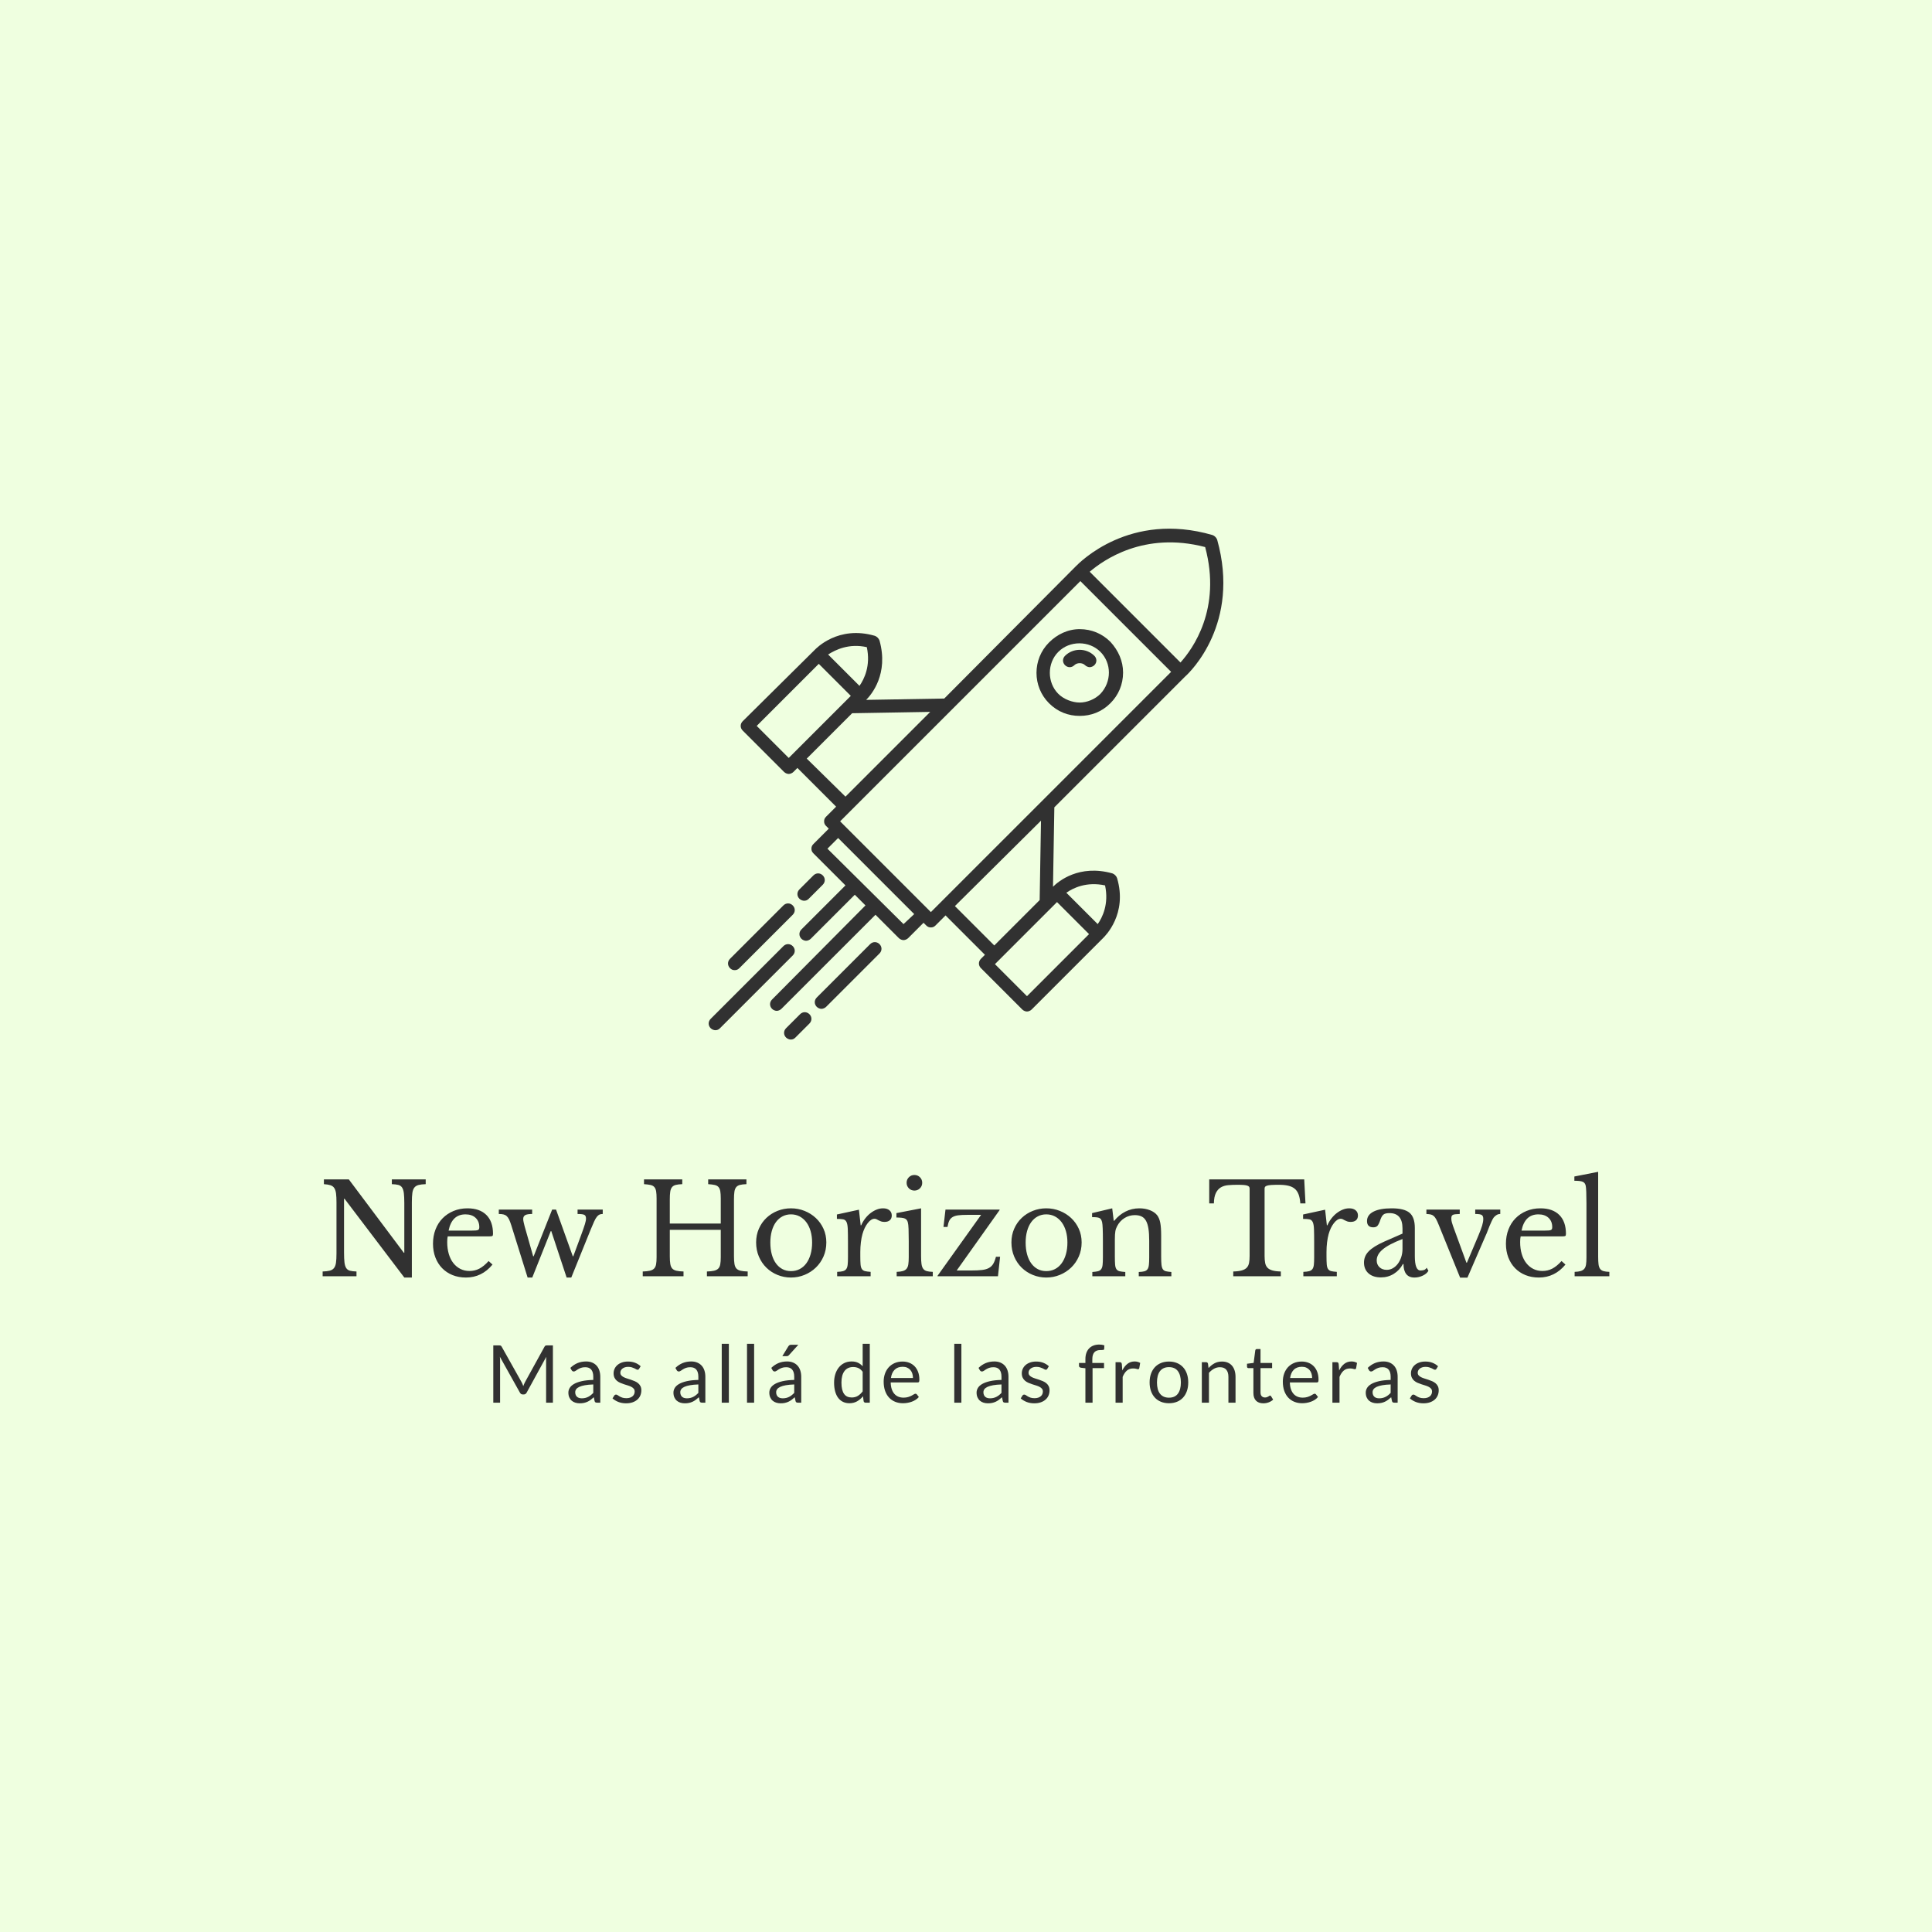 <svg version="1.1" preserveAspectRatio="none" xmlns="http://www.w3.org/2000/svg" width="500" height="500" viewBox="0 0 500 500"><rect width="100%" height="100%" fill="#EFFFE0" fill-opacity="1"/><svg viewBox="-34.741 -4.599 389.101 264.488" width="333" height="226.354" x="83.5px" y="136.823px" xmlns="http://www.w3.org/2000/svg" xmlns:xlink="http://www.w3.org/1999/xlink" preserveAspectRatio="none"><defs></defs><style>.companyName {fill:#313131;fill-opacity:1;}.icon1 {fill:#313131;fill-opacity:1;}.icon2 {fill:#C2EF7E;fill-opacity:1;}.icon3 {fill:#6B7D3B;fill-opacity:1;}.icon3-str {stroke:#6B7D3B;stroke-opacity:1;}.text {fill:#313131;fill-opacity:1;}</style><g opacity="1" transform="rotate(0 16.863 241.889)">
<svg width="285.894" height="18" x="16.863" y="241.889" version="1.1" preserveAspectRatio="none" viewBox="3.48 -29.46 472.94 29.78">
  <g transform="matrix(1 0 0 1 0 0)" class="text"><path id="id-6izo4zJp25" d="M17.58-10.36L17.58-10.36Q17.86-9.88 18.07-9.35Q18.28-8.82 18.48-8.28L18.48-8.28Q18.68-8.84 18.90-9.35Q19.12-9.86 19.40-10.38L19.40-10.38L29.10-28Q29.36-28.46 29.64-28.56Q29.92-28.66 30.44-28.66L30.44-28.66L33.30-28.66L33.30 0L29.90 0L29.90-21.06Q29.90-21.48 29.92-21.96Q29.94-22.44 29.98-22.94L29.98-22.94L20.16-5.02Q19.66-4.12 18.76-4.12L18.76-4.12L18.20-4.12Q17.30-4.12 16.80-5.02L16.80-5.02L6.76-23Q6.82-22.48 6.85-21.98Q6.88-21.48 6.88-21.06L6.88-21.06L6.88 0L3.48 0L3.48-28.66L6.34-28.66Q6.86-28.66 7.14-28.56Q7.42-28.46 7.68-28L7.68-28L17.58-10.36Z M57-12.96L57 0L55.42 0Q54.90 0 54.58-0.16Q54.26-0.32 54.16-0.84L54.16-0.84L53.76-2.72Q52.96-2 52.20-1.43Q51.44-0.86 50.60-0.47Q49.76-0.08 48.81 0.12Q47.86 0.32 46.70 0.32L46.70 0.32Q45.52 0.32 44.49-0.01Q43.46-0.34 42.70-1Q41.94-1.66 41.49-2.67Q41.04-3.68 41.04-5.06L41.04-5.06Q41.04-6.26 41.70-7.37Q42.36-8.48 43.83-9.34Q45.30-10.20 47.68-10.75Q50.06-11.30 53.50-11.38L53.50-11.38L53.50-12.96Q53.50-15.32 52.49-16.53Q51.48-17.74 49.50-17.74L49.50-17.74Q48.20-17.74 47.31-17.41Q46.42-17.08 45.77-16.67Q45.12-16.26 44.65-15.93Q44.18-15.60 43.72-15.60L43.72-15.60Q43.36-15.60 43.09-15.79Q42.82-15.98 42.66-16.26L42.66-16.26L42.02-17.40Q43.70-19.02 45.64-19.82Q47.58-20.62 49.94-20.62L49.94-20.62Q51.64-20.62 52.96-20.06Q54.28-19.50 55.18-18.50Q56.08-17.50 56.54-16.08Q57-14.66 57-12.96L57-12.96ZM47.76-2.18L47.76-2.18Q48.70-2.18 49.48-2.37Q50.26-2.56 50.95-2.91Q51.64-3.26 52.27-3.76Q52.90-4.26 53.50-4.90L53.50-4.90L53.50-9.12Q51.04-9.04 49.32-8.73Q47.60-8.42 46.52-7.92Q45.44-7.42 44.95-6.74Q44.46-6.06 44.46-5.22L44.46-5.22Q44.46-4.42 44.72-3.84Q44.98-3.26 45.42-2.89Q45.86-2.52 46.46-2.35Q47.06-2.18 47.76-2.18Z M77.20-18.22L76.40-16.92Q76.16-16.48 75.66-16.48L75.66-16.48Q75.36-16.48 74.98-16.70Q74.60-16.92 74.05-17.19Q73.50-17.46 72.74-17.69Q71.98-17.92 70.94-17.92L70.94-17.92Q70.04-17.92 69.32-17.69Q68.60-17.46 68.09-17.06Q67.58-16.66 67.31-16.13Q67.04-15.60 67.04-14.98L67.04-14.98Q67.04-14.20 67.49-13.68Q67.94-13.16 68.68-12.78Q69.42-12.40 70.36-12.11Q71.30-11.82 72.29-11.49Q73.28-11.16 74.22-10.76Q75.16-10.36 75.90-9.76Q76.64-9.16 77.09-8.29Q77.54-7.42 77.54-6.20L77.54-6.20Q77.54-4.80 77.04-3.61Q76.54-2.42 75.56-1.55Q74.58-0.68 73.16-0.18Q71.74 0.32 69.88 0.32L69.88 0.32Q67.76 0.32 66.04-0.37Q64.32-1.06 63.12-2.14L63.12-2.14L63.96-3.50Q64.12-3.76 64.34-3.90Q64.56-4.04 64.92-4.04L64.92-4.04Q65.28-4.04 65.68-3.76Q66.08-3.48 66.65-3.14Q67.22-2.80 68.03-2.52Q68.84-2.24 70.06-2.24L70.06-2.24Q71.10-2.24 71.88-2.51Q72.66-2.78 73.18-3.24Q73.70-3.70 73.95-4.30Q74.20-4.90 74.20-5.58L74.20-5.58Q74.20-6.42 73.75-6.97Q73.30-7.52 72.56-7.91Q71.82-8.30 70.87-8.59Q69.92-8.88 68.93-9.20Q67.94-9.52 66.99-9.93Q66.04-10.34 65.30-10.96Q64.56-11.58 64.11-12.49Q63.66-13.40 63.66-14.70L63.66-14.70Q63.66-15.86 64.14-16.93Q64.62-18 65.54-18.81Q66.46-19.62 67.80-20.10Q69.14-20.58 70.86-20.58L70.86-20.58Q72.86-20.58 74.45-19.95Q76.04-19.32 77.20-18.22L77.20-18.22Z M109.56-12.96L109.56 0L107.98 0Q107.46 0 107.14-0.16Q106.82-0.32 106.72-0.84L106.72-0.84L106.32-2.72Q105.52-2 104.76-1.43Q104.00-0.86 103.16-0.47Q102.32-0.08 101.37 0.12Q100.42 0.32 99.26 0.32L99.26 0.32Q98.08 0.32 97.05-0.01Q96.02-0.34 95.26-1Q94.50-1.66 94.05-2.67Q93.60-3.68 93.60-5.06L93.60-5.06Q93.60-6.26 94.26-7.37Q94.92-8.48 96.39-9.34Q97.86-10.20 100.24-10.75Q102.62-11.30 106.06-11.38L106.06-11.38L106.06-12.96Q106.06-15.32 105.05-16.53Q104.04-17.74 102.06-17.74L102.06-17.74Q100.76-17.74 99.87-17.41Q98.98-17.08 98.33-16.67Q97.68-16.26 97.21-15.93Q96.74-15.60 96.28-15.60L96.28-15.60Q95.92-15.60 95.65-15.79Q95.38-15.98 95.22-16.26L95.22-16.26L94.58-17.40Q96.26-19.02 98.20-19.82Q100.14-20.62 102.50-20.62L102.50-20.62Q104.20-20.62 105.52-20.06Q106.84-19.50 107.74-18.50Q108.64-17.50 109.10-16.08Q109.56-14.66 109.56-12.96L109.56-12.96ZM100.32-2.18L100.32-2.18Q101.26-2.18 102.04-2.37Q102.82-2.56 103.51-2.91Q104.20-3.26 104.83-3.76Q105.46-4.26 106.06-4.90L106.06-4.90L106.06-9.12Q103.60-9.04 101.88-8.73Q100.16-8.42 99.08-7.92Q98.00-7.42 97.51-6.74Q97.02-6.06 97.02-5.22L97.02-5.22Q97.02-4.42 97.28-3.84Q97.54-3.26 97.98-2.89Q98.42-2.52 99.02-2.35Q99.62-2.18 100.32-2.18Z M117.76-29.46L121.32-29.46L121.32 0L117.76 0L117.76-29.46Z M130.40-29.46L133.96-29.46L133.96 0L130.40 0L130.40-29.46Z M157.52-12.96L157.52 0L155.94 0Q155.42 0 155.10-0.16Q154.78-0.32 154.68-0.84L154.68-0.84L154.28-2.72Q153.48-2 152.72-1.43Q151.96-0.86 151.12-0.47Q150.28-0.08 149.33 0.12Q148.38 0.32 147.22 0.32L147.22 0.32Q146.04 0.32 145.01-0.01Q143.98-0.34 143.22-1Q142.46-1.66 142.01-2.67Q141.56-3.68 141.56-5.06L141.56-5.06Q141.56-6.26 142.22-7.37Q142.88-8.48 144.35-9.34Q145.82-10.20 148.20-10.75Q150.58-11.30 154.02-11.38L154.02-11.38L154.02-12.96Q154.02-15.32 153.01-16.53Q152.00-17.74 150.02-17.74L150.02-17.74Q148.72-17.74 147.83-17.41Q146.94-17.08 146.29-16.67Q145.64-16.26 145.17-15.93Q144.70-15.60 144.24-15.60L144.24-15.60Q143.88-15.60 143.61-15.79Q143.34-15.98 143.18-16.26L143.18-16.26L142.54-17.40Q144.22-19.02 146.16-19.82Q148.10-20.62 150.46-20.62L150.46-20.62Q152.16-20.62 153.48-20.06Q154.80-19.50 155.70-18.50Q156.60-17.50 157.06-16.08Q157.52-14.66 157.52-12.96L157.52-12.96ZM148.28-2.18L148.28-2.18Q149.22-2.18 150.00-2.37Q150.78-2.56 151.47-2.91Q152.16-3.26 152.79-3.76Q153.42-4.26 154.02-4.90L154.02-4.90L154.02-9.12Q151.56-9.04 149.84-8.73Q148.12-8.42 147.04-7.92Q145.96-7.42 145.47-6.74Q144.98-6.06 144.98-5.22L144.98-5.22Q144.98-4.42 145.24-3.84Q145.50-3.26 145.94-2.89Q146.38-2.52 146.98-2.35Q147.58-2.18 148.28-2.18ZM152.60-28.98L156.08-28.98L151.42-23.82Q151.14-23.52 150.87-23.39Q150.60-23.26 150.18-23.26L150.18-23.26L148.06-23.26L151.02-28.10Q151.30-28.56 151.63-28.77Q151.96-28.98 152.60-28.98L152.60-28.98Z M191.82 0L189.70 0Q188.94 0 188.74-0.74L188.74-0.74L188.42-3.20Q187.12-1.62 185.45-0.67Q183.78 0.28 181.62 0.28L181.62 0.28Q179.88 0.28 178.46-0.39Q177.04-1.06 176.04-2.36Q175.04-3.66 174.50-5.60Q173.96-7.54 173.96-10.06L173.96-10.06Q173.96-12.30 174.56-14.23Q175.16-16.16 176.29-17.58Q177.42-19 179.04-19.81Q180.66-20.62 182.72-20.62L182.72-20.62Q184.58-20.62 185.90-19.99Q187.22-19.36 188.26-18.22L188.26-18.22L188.26-29.46L191.82-29.46L191.82 0ZM182.80-2.60L182.80-2.60Q184.54-2.60 185.85-3.40Q187.16-4.20 188.26-5.66L188.26-5.66L188.26-15.46Q187.28-16.78 186.11-17.31Q184.94-17.84 183.52-17.84L183.52-17.84Q180.68-17.84 179.16-15.82Q177.64-13.80 177.64-10.06L177.64-10.06Q177.64-8.08 177.98-6.67Q178.32-5.26 178.98-4.35Q179.64-3.44 180.60-3.02Q181.56-2.60 182.80-2.60Z M208.22-20.58L208.22-20.58Q210.04-20.58 211.58-19.97Q213.12-19.36 214.24-18.21Q215.36-17.06 215.99-15.37Q216.62-13.68 216.62-11.52L216.62-11.52Q216.62-10.68 216.44-10.40Q216.26-10.12 215.76-10.12L215.76-10.12L202.28-10.12Q202.32-8.20 202.80-6.78Q203.28-5.36 204.12-4.41Q204.96-3.46 206.12-2.99Q207.28-2.52 208.72-2.52L208.72-2.52Q210.06-2.52 211.03-2.83Q212.00-3.14 212.70-3.50Q213.40-3.86 213.87-4.17Q214.34-4.48 214.68-4.48L214.68-4.48Q215.12-4.48 215.36-4.14L215.36-4.14L216.36-2.84Q215.70-2.04 214.78-1.45Q213.86-0.86 212.81-0.48Q211.76-0.10 210.64 0.09Q209.52 0.28 208.42 0.28L208.42 0.28Q206.32 0.28 204.55-0.43Q202.78-1.14 201.49-2.51Q200.20-3.88 199.48-5.90Q198.76-7.92 198.76-10.54L198.76-10.54Q198.76-12.66 199.41-14.50Q200.06-16.34 201.28-17.69Q202.50-19.04 204.26-19.81Q206.02-20.58 208.22-20.58ZM208.30-17.96L208.30-17.96Q205.72-17.96 204.24-16.47Q202.76-14.98 202.40-12.34L202.40-12.34L213.42-12.34Q213.42-13.58 213.08-14.61Q212.74-15.64 212.08-16.39Q211.42-17.14 210.47-17.55Q209.52-17.96 208.30-17.96Z M234.08-29.46L237.64-29.46L237.64 0L234.08 0L234.08-29.46Z M261.20-12.96L261.20 0L259.62 0Q259.10 0 258.78-0.16Q258.46-0.32 258.36-0.84L258.36-0.84L257.96-2.72Q257.16-2 256.40-1.43Q255.64-0.86 254.80-0.47Q253.96-0.08 253.01 0.12Q252.06 0.32 250.90 0.32L250.90 0.32Q249.72 0.32 248.69-0.01Q247.66-0.34 246.90-1Q246.14-1.66 245.69-2.67Q245.24-3.68 245.24-5.06L245.24-5.06Q245.24-6.26 245.90-7.37Q246.56-8.48 248.03-9.34Q249.50-10.20 251.88-10.75Q254.26-11.30 257.70-11.38L257.70-11.38L257.70-12.96Q257.70-15.32 256.69-16.53Q255.68-17.74 253.70-17.74L253.70-17.74Q252.40-17.74 251.51-17.41Q250.62-17.08 249.97-16.67Q249.32-16.26 248.85-15.93Q248.38-15.60 247.92-15.60L247.92-15.60Q247.56-15.60 247.29-15.79Q247.02-15.98 246.86-16.26L246.86-16.26L246.22-17.40Q247.90-19.02 249.84-19.82Q251.78-20.62 254.14-20.62L254.14-20.62Q255.84-20.62 257.16-20.06Q258.48-19.50 259.38-18.50Q260.28-17.50 260.74-16.08Q261.20-14.66 261.20-12.96L261.20-12.96ZM251.96-2.18L251.96-2.18Q252.90-2.18 253.68-2.37Q254.46-2.56 255.15-2.91Q255.84-3.26 256.47-3.76Q257.10-4.26 257.70-4.90L257.70-4.90L257.70-9.12Q255.24-9.04 253.52-8.73Q251.80-8.42 250.72-7.92Q249.64-7.42 249.15-6.74Q248.66-6.06 248.66-5.22L248.66-5.22Q248.66-4.42 248.92-3.84Q249.18-3.26 249.62-2.89Q250.06-2.52 250.66-2.35Q251.26-2.18 251.96-2.18Z M281.40-18.22L280.60-16.92Q280.36-16.48 279.86-16.48L279.86-16.48Q279.56-16.48 279.18-16.70Q278.80-16.92 278.25-17.19Q277.70-17.46 276.94-17.69Q276.18-17.92 275.14-17.92L275.14-17.92Q274.24-17.92 273.52-17.69Q272.80-17.46 272.29-17.06Q271.78-16.66 271.51-16.13Q271.24-15.60 271.24-14.98L271.24-14.98Q271.24-14.20 271.69-13.68Q272.14-13.16 272.88-12.78Q273.62-12.40 274.56-12.11Q275.50-11.82 276.49-11.49Q277.48-11.16 278.42-10.76Q279.36-10.36 280.10-9.76Q280.84-9.16 281.29-8.29Q281.74-7.42 281.74-6.20L281.74-6.20Q281.74-4.80 281.24-3.61Q280.74-2.42 279.76-1.55Q278.78-0.68 277.36-0.18Q275.94 0.32 274.08 0.32L274.08 0.32Q271.96 0.32 270.24-0.37Q268.52-1.06 267.32-2.14L267.32-2.14L268.16-3.50Q268.32-3.76 268.54-3.90Q268.76-4.04 269.12-4.04L269.12-4.04Q269.48-4.04 269.88-3.76Q270.28-3.48 270.85-3.14Q271.42-2.80 272.23-2.52Q273.04-2.24 274.26-2.24L274.26-2.24Q275.30-2.24 276.08-2.51Q276.86-2.78 277.38-3.24Q277.90-3.70 278.15-4.30Q278.40-4.90 278.40-5.58L278.40-5.58Q278.40-6.42 277.95-6.97Q277.50-7.52 276.76-7.91Q276.02-8.30 275.07-8.59Q274.12-8.88 273.13-9.20Q272.14-9.52 271.19-9.93Q270.24-10.34 269.50-10.96Q268.76-11.58 268.31-12.49Q267.86-13.40 267.86-14.70L267.86-14.70Q267.86-15.86 268.34-16.93Q268.82-18 269.74-18.81Q270.66-19.62 272.00-20.10Q273.34-20.58 275.06-20.58L275.06-20.58Q277.06-20.58 278.65-19.95Q280.24-19.32 281.40-18.22L281.40-18.22Z M303.26 0L299.68 0L299.68-17.22L297.44-17.48Q297.02-17.58 296.75-17.79Q296.48-18 296.48-18.40L296.48-18.40L296.48-19.86L299.68-19.86L299.68-21.82Q299.68-23.56 300.17-24.91Q300.66-26.26 301.57-27.19Q302.48-28.12 303.76-28.60Q305.04-29.08 306.64-29.08L306.64-29.08Q308.00-29.08 309.16-28.68L309.16-28.68L309.08-26.90Q309.06-26.50 308.74-26.42Q308.42-26.34 307.84-26.34L307.84-26.34L307.22-26.34Q306.30-26.34 305.55-26.10Q304.80-25.86 304.26-25.32Q303.72-24.78 303.43-23.90Q303.14-23.02 303.14-21.72L303.14-21.72L303.14-19.86L309.00-19.86L309.00-17.28L303.26-17.28L303.26 0Z M318.32 0L314.76 0L314.76-20.26L316.80-20.26Q317.38-20.26 317.60-20.04Q317.82-19.82 317.90-19.28L317.90-19.28L318.14-16.12Q319.18-18.24 320.71-19.43Q322.24-20.62 324.30-20.62L324.30-20.62Q325.14-20.62 325.82-20.43Q326.50-20.24 327.08-19.90L327.08-19.90L326.62-17.24Q326.48-16.74 326.00-16.74L326.00-16.74Q325.72-16.74 325.14-16.93Q324.56-17.12 323.52-17.12L323.52-17.12Q321.66-17.12 320.41-16.04Q319.16-14.96 318.32-12.90L318.32-12.90L318.32 0Z M341.48-20.58L341.48-20.58Q343.70-20.58 345.49-19.84Q347.28-19.10 348.53-17.74Q349.78-16.38 350.45-14.45Q351.12-12.52 351.12-10.14L351.12-10.14Q351.12-7.74 350.45-5.82Q349.78-3.90 348.53-2.54Q347.28-1.18 345.49-0.45Q343.70 0.28 341.48 0.28L341.48 0.28Q339.26 0.28 337.47-0.45Q335.68-1.18 334.42-2.54Q333.16-3.90 332.48-5.82Q331.80-7.74 331.80-10.14L331.80-10.14Q331.80-12.52 332.48-14.45Q333.16-16.38 334.42-17.74Q335.68-19.10 337.47-19.84Q339.26-20.58 341.48-20.58ZM341.48-2.50L341.48-2.50Q344.48-2.50 345.96-4.51Q347.44-6.52 347.44-10.12L347.44-10.12Q347.44-13.74 345.96-15.76Q344.48-17.78 341.48-17.78L341.48-17.78Q339.96-17.78 338.84-17.26Q337.72-16.74 336.97-15.76Q336.22-14.78 335.85-13.35Q335.48-11.92 335.48-10.12L335.48-10.12Q335.48-8.32 335.85-6.90Q336.22-5.48 336.97-4.51Q337.72-3.54 338.84-3.02Q339.96-2.50 341.48-2.50Z M361.48 0L357.92 0L357.92-20.26L360.04-20.26Q360.80-20.26 361-19.52L361-19.52L361.28-17.32Q362.60-18.78 364.23-19.68Q365.86-20.58 368-20.58L368-20.58Q369.66-20.58 370.93-20.03Q372.20-19.48 373.05-18.47Q373.90-17.46 374.34-16.04Q374.78-14.62 374.78-12.90L374.78-12.90L374.78 0L371.22 0L371.22-12.90Q371.22-15.20 370.17-16.47Q369.12-17.74 366.96-17.74L366.96-17.74Q365.38-17.74 364.01-16.98Q362.64-16.22 361.48-14.92L361.48-14.92L361.48 0Z M388.70 0.32L388.70 0.32Q386.30 0.32 385.01-1.02Q383.72-2.36 383.72-4.88L383.72-4.88L383.72-17.28L381.28-17.28Q380.96-17.28 380.74-17.47Q380.52-17.66 380.52-18.06L380.52-18.06L380.52-19.48L383.84-19.90L384.66-26.16Q384.70-26.46 384.92-26.65Q385.14-26.84 385.48-26.84L385.48-26.84L387.28-26.84L387.28-19.86L393.08-19.86L393.08-17.28L387.28-17.28L387.28-5.12Q387.28-3.84 387.90-3.22Q388.52-2.60 389.50-2.60L389.50-2.60Q390.06-2.60 390.47-2.75Q390.88-2.90 391.18-3.08Q391.48-3.26 391.69-3.41Q391.90-3.56 392.06-3.56L392.06-3.56Q392.34-3.56 392.56-3.22L392.56-3.22L393.60-1.52Q392.68-0.66 391.38-0.17Q390.08 0.32 388.70 0.32Z M407.90-20.58L407.90-20.58Q409.72-20.58 411.26-19.97Q412.80-19.36 413.92-18.21Q415.04-17.06 415.67-15.37Q416.30-13.68 416.30-11.52L416.30-11.52Q416.30-10.68 416.12-10.40Q415.94-10.12 415.44-10.12L415.44-10.12L401.96-10.12Q402-8.20 402.48-6.78Q402.96-5.36 403.80-4.41Q404.64-3.46 405.80-2.99Q406.96-2.52 408.40-2.52L408.40-2.52Q409.74-2.52 410.71-2.83Q411.68-3.14 412.38-3.50Q413.08-3.86 413.55-4.17Q414.02-4.48 414.36-4.48L414.36-4.48Q414.80-4.48 415.04-4.14L415.04-4.14L416.04-2.84Q415.38-2.04 414.46-1.45Q413.54-0.86 412.49-0.48Q411.44-0.10 410.32 0.09Q409.20 0.28 408.10 0.28L408.10 0.28Q406 0.28 404.23-0.43Q402.46-1.14 401.17-2.51Q399.88-3.88 399.16-5.90Q398.44-7.92 398.44-10.54L398.44-10.54Q398.44-12.66 399.09-14.50Q399.74-16.34 400.96-17.69Q402.18-19.04 403.94-19.81Q405.70-20.58 407.90-20.58ZM407.98-17.96L407.98-17.96Q405.40-17.96 403.92-16.47Q402.44-14.98 402.08-12.34L402.08-12.34L413.10-12.34Q413.10-13.58 412.76-14.61Q412.42-15.64 411.76-16.39Q411.10-17.14 410.15-17.55Q409.20-17.96 407.98-17.96Z M426.80 0L423.24 0L423.24-20.26L425.28-20.26Q425.86-20.26 426.08-20.04Q426.30-19.82 426.38-19.28L426.38-19.28L426.62-16.12Q427.66-18.24 429.19-19.43Q430.72-20.62 432.78-20.62L432.78-20.62Q433.62-20.62 434.30-20.43Q434.98-20.24 435.56-19.90L435.56-19.90L435.10-17.24Q434.96-16.74 434.48-16.74L434.48-16.74Q434.20-16.74 433.62-16.93Q433.04-17.12 432.00-17.12L432.00-17.12Q430.14-17.12 428.89-16.04Q427.64-14.96 426.80-12.90L426.80-12.90L426.80 0Z M455.88-12.96L455.88 0L454.30 0Q453.78 0 453.46-0.16Q453.14-0.32 453.04-0.84L453.04-0.84L452.64-2.72Q451.84-2 451.08-1.43Q450.32-0.86 449.48-0.47Q448.64-0.08 447.69 0.12Q446.74 0.32 445.58 0.32L445.58 0.32Q444.40 0.32 443.37-0.01Q442.34-0.34 441.58-1Q440.82-1.66 440.37-2.67Q439.92-3.68 439.92-5.06L439.92-5.06Q439.92-6.26 440.58-7.37Q441.24-8.48 442.71-9.34Q444.18-10.20 446.56-10.75Q448.94-11.30 452.38-11.38L452.38-11.38L452.38-12.96Q452.38-15.32 451.37-16.53Q450.36-17.74 448.38-17.74L448.38-17.74Q447.08-17.74 446.19-17.41Q445.30-17.08 444.65-16.67Q444.00-16.26 443.53-15.93Q443.06-15.60 442.60-15.60L442.60-15.60Q442.24-15.60 441.97-15.79Q441.70-15.98 441.54-16.26L441.54-16.26L440.90-17.40Q442.58-19.02 444.52-19.82Q446.46-20.62 448.82-20.62L448.82-20.62Q450.52-20.62 451.84-20.06Q453.16-19.50 454.06-18.50Q454.96-17.50 455.42-16.08Q455.88-14.66 455.88-12.96L455.88-12.96ZM446.64-2.18L446.64-2.18Q447.58-2.18 448.36-2.37Q449.14-2.56 449.83-2.91Q450.52-3.26 451.15-3.76Q451.78-4.26 452.38-4.90L452.38-4.90L452.38-9.12Q449.92-9.04 448.20-8.73Q446.48-8.42 445.40-7.92Q444.32-7.42 443.83-6.74Q443.34-6.06 443.34-5.22L443.34-5.22Q443.34-4.42 443.60-3.84Q443.86-3.26 444.30-2.89Q444.74-2.52 445.34-2.35Q445.94-2.18 446.64-2.18Z M476.08-18.22L475.28-16.92Q475.04-16.48 474.54-16.48L474.54-16.48Q474.24-16.48 473.86-16.70Q473.48-16.92 472.93-17.19Q472.38-17.46 471.62-17.69Q470.86-17.92 469.82-17.92L469.82-17.92Q468.92-17.92 468.20-17.69Q467.48-17.46 466.97-17.06Q466.46-16.66 466.19-16.13Q465.92-15.60 465.92-14.98L465.92-14.98Q465.92-14.20 466.37-13.68Q466.82-13.16 467.56-12.78Q468.30-12.40 469.24-12.11Q470.18-11.82 471.17-11.49Q472.16-11.16 473.10-10.76Q474.04-10.36 474.78-9.76Q475.52-9.16 475.97-8.29Q476.42-7.42 476.42-6.20L476.42-6.20Q476.42-4.80 475.92-3.61Q475.42-2.42 474.44-1.55Q473.46-0.68 472.04-0.18Q470.62 0.32 468.76 0.32L468.76 0.32Q466.64 0.32 464.92-0.37Q463.20-1.06 462.00-2.14L462.00-2.14L462.84-3.50Q463.00-3.76 463.22-3.90Q463.44-4.04 463.80-4.04L463.80-4.04Q464.16-4.04 464.56-3.76Q464.96-3.48 465.53-3.14Q466.10-2.80 466.91-2.52Q467.72-2.24 468.94-2.24L468.94-2.24Q469.98-2.24 470.76-2.51Q471.54-2.78 472.06-3.24Q472.58-3.70 472.83-4.30Q473.08-4.90 473.08-5.58L473.08-5.58Q473.08-6.42 472.63-6.97Q472.18-7.52 471.44-7.91Q470.70-8.30 469.75-8.59Q468.80-8.88 467.81-9.20Q466.82-9.52 465.87-9.93Q464.92-10.34 464.18-10.96Q463.44-11.58 462.99-12.49Q462.54-13.40 462.54-14.70L462.54-14.70Q462.54-15.86 463.02-16.93Q463.50-18 464.42-18.81Q465.34-19.62 466.68-20.10Q468.02-20.58 469.74-20.58L469.74-20.58Q471.74-20.58 473.33-19.95Q474.92-19.32 476.08-18.22L476.08-18.22Z"/></g>
</svg>
</g><g opacity="1" transform="rotate(0 -34.741 189.889)">
<svg width="389.101" height="32" x="-34.741" y="189.889" version="1.1" preserveAspectRatio="none" viewBox="1.8 -33.2 409.04 33.64">
  <g transform="matrix(1 0 0 1 0 0)" class="companyName"><path id="id-D6z1nYkh18" d="M30.16 0.40L27.76 0.40L8.76-24.64L8.60-24.64L8.60-7.56Q8.60-5.56 8.74-4.40Q8.88-3.24 9.30-2.60Q9.72-1.96 10.50-1.76Q11.28-1.56 12.56-1.52L12.56-1.52L12.56 0L1.80 0L1.80-1.52Q3.20-1.56 4.06-1.78Q4.92-2 5.40-2.60Q5.88-3.20 6.04-4.30Q6.20-5.40 6.20-7.28L6.20-7.28L6.20-23.52Q6.20-25.20 6.06-26.30Q5.92-27.40 5.50-28.04Q5.08-28.68 4.28-28.94Q3.48-29.20 2.20-29.28L2.20-29.28L2.20-30.80L10.12-30.80L27.60-7.48L27.76-7.48L27.76-23.24Q27.76-25.20 27.62-26.38Q27.48-27.56 27.06-28.20Q26.64-28.84 25.86-29.04Q25.08-29.24 23.80-29.28L23.80-29.28L23.80-30.80L34.56-30.80L34.56-29.28Q33.16-29.24 32.30-29.02Q31.44-28.80 30.96-28.20Q30.48-27.60 30.32-26.48Q30.16-25.36 30.16-23.52L30.16-23.52L30.16 0.40Z M54.56-4.84L55.80-3.72Q52.40 0.40 47.36 0.40L47.36 0.40Q45 0.40 43.08-0.38Q41.16-1.16 39.78-2.58Q38.40-4 37.64-5.98Q36.88-7.96 36.88-10.36L36.88-10.36Q36.88-12.80 37.68-14.88Q38.48-16.96 39.94-18.44Q41.40-19.92 43.42-20.76Q45.44-21.60 47.84-21.60L47.84-21.60Q51.72-21.60 53.84-19.50Q55.96-17.40 55.96-13.48L55.96-13.48Q55.96-12.92 55.74-12.80Q55.52-12.68 54.72-12.68L54.72-12.68L41.56-12.68Q41.48-12.36 41.44-11.90Q41.40-11.44 41.40-10.88L41.40-10.88Q41.40-8.80 41.90-7.10Q42.40-5.40 43.34-4.20Q44.28-3 45.58-2.34Q46.88-1.68 48.48-1.68L48.48-1.68Q50.16-1.68 51.60-2.42Q53.04-3.16 54.56-4.84L54.56-4.84ZM41.84-14.52L49.20-14.52Q50-14.52 50.48-14.56Q50.96-14.60 51.20-14.72Q51.44-14.84 51.52-15.06Q51.60-15.28 51.60-15.64L51.60-15.64Q51.60-17.48 50.42-18.58Q49.24-19.68 47.20-19.68L47.20-19.68Q42.88-19.68 41.84-14.52L41.84-14.52Z M74.32-14.36L68.44 0.40L66.96 0.40L61.76-16.24Q61.40-17.36 61.08-18.04Q60.76-18.72 60.32-19.12Q59.88-19.52 59.28-19.66Q58.68-19.80 57.80-19.80L57.80-19.80L57.80-21.20L68.40-21.20L68.40-19.80Q66.84-19.80 66.20-19.44Q65.56-19.08 65.56-18.20L65.56-18.20Q65.56-17.80 65.68-17.26Q65.80-16.72 66-15.92L66-15.92L68.72-6.36L68.88-6.36L74.76-21.20L76-21.20L81.32-6.36L81.48-6.36L83.88-12.84Q84.36-14.16 84.68-15.06Q85-15.96 85.18-16.58Q85.36-17.20 85.44-17.60Q85.52-18 85.52-18.36L85.52-18.36Q85.52-19.24 85-19.52Q84.48-19.80 82.84-19.80L82.84-19.80L82.84-21.20L90.84-21.20L90.84-19.80Q90.24-19.80 89.82-19.62Q89.40-19.44 88.98-18.92Q88.56-18.40 88.12-17.44Q87.68-16.48 87.04-14.92L87.04-14.92L80.84 0.40L79.36 0.40L74.48-14.36L74.32-14.36Z M132.56-24.44L132.56-6.36Q132.56-4.84 132.72-3.90Q132.88-2.96 133.34-2.46Q133.80-1.96 134.66-1.76Q135.52-1.56 136.92-1.52L136.92-1.52L136.92 0L123.96 0L123.96-1.52Q125.36-1.56 126.22-1.76Q127.08-1.96 127.56-2.44Q128.04-2.92 128.20-3.80Q128.36-4.68 128.36-6.08L128.36-6.08L128.36-14.76L112.16-14.76L112.16-6.36Q112.16-4.84 112.32-3.90Q112.48-2.96 112.94-2.46Q113.40-1.96 114.26-1.76Q115.12-1.56 116.52-1.52L116.52-1.52L116.52 0L103.56 0L103.56-1.52Q104.96-1.56 105.82-1.76Q106.68-1.96 107.16-2.44Q107.64-2.92 107.80-3.80Q107.96-4.68 107.96-6.08L107.96-6.08L107.96-24.72Q107.96-26.12 107.82-26.98Q107.68-27.84 107.26-28.34Q106.84-28.84 106.04-29.02Q105.24-29.20 103.96-29.28L103.96-29.28L103.96-30.80L116.12-30.80L116.12-29.28Q114.84-29.24 114.06-29.04Q113.28-28.84 112.86-28.32Q112.44-27.80 112.30-26.88Q112.16-25.96 112.16-24.44L112.16-24.44L112.16-16.76L128.36-16.76L128.36-24.72Q128.36-26.12 128.22-26.98Q128.08-27.84 127.66-28.34Q127.24-28.84 126.44-29.02Q125.64-29.20 124.36-29.28L124.36-29.28L124.36-30.80L136.52-30.80L136.52-29.28Q135.24-29.24 134.46-29.04Q133.68-28.84 133.26-28.32Q132.84-27.80 132.70-26.88Q132.56-25.96 132.56-24.44L132.56-24.44Z M150.68-21.60L150.68-21.60Q152.96-21.60 155.00-20.78Q157.04-19.96 158.58-18.52Q160.12-17.08 161.02-15.10Q161.92-13.12 161.92-10.76L161.92-10.76Q161.92-8.32 161.02-6.28Q160.12-4.24 158.58-2.76Q157.04-1.28 155.00-0.44Q152.96 0.40 150.68 0.40L150.68 0.40Q148.44 0.40 146.42-0.42Q144.40-1.24 142.88-2.72Q141.36-4.20 140.48-6.26Q139.60-8.32 139.60-10.76L139.60-10.76Q139.60-13.12 140.48-15.12Q141.36-17.12 142.88-18.56Q144.40-20 146.42-20.80Q148.44-21.60 150.68-21.60ZM150.68-19.68L150.68-19.68Q149.20-19.68 147.98-19.04Q146.76-18.40 145.90-17.22Q145.04-16.04 144.58-14.38Q144.12-12.72 144.12-10.72L144.12-10.72Q144.12-8.64 144.58-6.96Q145.04-5.28 145.90-4.10Q146.76-2.92 147.96-2.28Q149.16-1.64 150.68-1.64L150.68-1.64Q152.20-1.64 153.44-2.28Q154.68-2.92 155.56-4.12Q156.44-5.32 156.92-7Q157.40-8.68 157.40-10.72L157.40-10.72Q157.40-12.72 156.92-14.36Q156.44-16 155.56-17.18Q154.68-18.36 153.44-19.02Q152.20-19.68 150.68-19.68Z M172.72-7.72L172.72-6.36Q172.72-4.72 172.80-3.76Q172.88-2.80 173.22-2.30Q173.56-1.80 174.20-1.64Q174.84-1.48 176.00-1.40L176.00-1.40L176.00 0L165.36 0L165.36-1.40Q166.52-1.44 167.20-1.62Q167.88-1.80 168.24-2.28Q168.60-2.76 168.70-3.66Q168.80-4.56 168.80-6.08L168.80-6.08L168.80-10.76Q168.80-13.48 168.74-15Q168.68-16.52 168.34-17.24Q168.00-17.96 167.28-18.10Q166.56-18.24 165.28-18.24L165.28-18.24L165.28-19.64L172.28-21.16L172.84-16.20L173.00-16.20Q173.52-17.40 174.30-18.40Q175.08-19.40 176.00-20.10Q176.92-20.80 177.92-21.20Q178.92-21.60 179.96-21.60L179.96-21.60Q181.24-21.60 181.98-20.98Q182.72-20.36 182.72-19.32L182.72-19.32Q182.72-18.36 182.12-17.82Q181.52-17.28 180.40-17.28L180.40-17.28Q179.76-17.28 179.32-17.44Q178.88-17.60 178.54-17.78Q178.20-17.96 177.90-18.12Q177.60-18.28 177.24-18.28L177.24-18.28Q176.16-18.28 175.08-16.90Q174.00-15.52 173.40-13.40L173.40-13.40Q173.08-12.24 172.90-10.78Q172.72-9.32 172.72-7.72L172.72-7.72Z M192.04-21.60L192.04-6.36Q192.04-4.80 192.18-3.86Q192.32-2.92 192.72-2.38Q193.12-1.84 193.84-1.64Q194.56-1.44 195.76-1.40L195.76-1.40L195.76 0L184.28 0L184.28-1.40Q185.48-1.44 186.24-1.66Q187-1.88 187.42-2.38Q187.84-2.88 187.98-3.78Q188.12-4.68 188.12-6.08L188.12-6.08L188.12-11.20Q188.12-13.52 188.06-15.02Q188-16.52 187.84-17.08L187.84-17.08Q187.64-18 186.92-18.34Q186.20-18.68 184.20-18.68L184.20-18.68L184.20-20.08L192.04-21.60ZM187.44-29.72L187.44-29.72Q187.44-30.76 188.16-31.48Q188.88-32.20 189.92-32.20L189.92-32.20Q190.96-32.20 191.68-31.48Q192.40-30.76 192.40-29.72L192.40-29.72Q192.40-28.68 191.68-27.96Q190.96-27.24 189.92-27.24L189.92-27.24Q188.88-27.24 188.16-27.96Q187.44-28.68 187.44-29.72Z M217.16-6.20L216.48 0L197.28 0L197.28-0.16L211.12-19.52L206.68-19.52Q204.96-19.52 203.86-19.38Q202.76-19.24 202.06-18.82Q201.36-18.40 201-17.66Q200.64-16.92 200.44-15.68L200.44-15.68L199.16-15.68L199.80-21.20L217-21.20L217-21.04L203.36-1.84L208.04-1.84Q210.08-1.84 211.42-2Q212.76-2.16 213.62-2.64Q214.48-3.12 214.98-3.96Q215.48-4.80 215.84-6.20L215.84-6.20L217.16-6.20Z M231.84-21.60L231.84-21.60Q234.12-21.60 236.16-20.78Q238.20-19.96 239.74-18.52Q241.28-17.08 242.18-15.10Q243.08-13.12 243.08-10.76L243.08-10.76Q243.08-8.32 242.18-6.28Q241.28-4.24 239.74-2.76Q238.20-1.28 236.16-0.44Q234.12 0.40 231.84 0.40L231.84 0.40Q229.60 0.40 227.58-0.42Q225.56-1.24 224.04-2.72Q222.52-4.20 221.64-6.26Q220.76-8.32 220.76-10.76L220.76-10.76Q220.76-13.12 221.64-15.12Q222.52-17.12 224.04-18.56Q225.56-20 227.58-20.80Q229.60-21.60 231.84-21.60ZM231.84-19.68L231.84-19.68Q230.36-19.68 229.14-19.04Q227.92-18.40 227.06-17.22Q226.20-16.04 225.74-14.38Q225.28-12.72 225.28-10.72L225.28-10.72Q225.28-8.64 225.74-6.96Q226.20-5.28 227.06-4.10Q227.92-2.92 229.12-2.28Q230.32-1.64 231.84-1.64L231.84-1.64Q233.36-1.64 234.60-2.28Q235.84-2.92 236.72-4.12Q237.60-5.32 238.08-7Q238.56-8.68 238.56-10.72L238.56-10.72Q238.56-12.72 238.08-14.36Q237.60-16 236.72-17.18Q235.84-18.36 234.60-19.02Q233.36-19.68 231.84-19.68Z M253.64-11.64L253.64-6.28Q253.64-4.64 253.72-3.70Q253.80-2.76 254.14-2.26Q254.48-1.76 255.14-1.60Q255.80-1.44 256.96-1.36L256.96-1.36L256.96 0L246.48 0L246.48-1.36Q247.60-1.44 248.26-1.60Q248.92-1.76 249.28-2.24Q249.64-2.72 249.74-3.60Q249.84-4.48 249.84-6L249.84-6L249.84-11.32Q249.84-16.08 249.60-17.12L249.60-17.12Q249.48-17.64 249.30-17.98Q249.12-18.32 248.76-18.50Q248.40-18.68 247.84-18.74Q247.28-18.80 246.40-18.80L246.40-18.80L246.40-20.08L252.80-21.60L253.28-17.64L253.44-17.64Q254.96-19.52 257-20.56Q259.04-21.60 261.44-21.60L261.44-21.60Q263.28-21.60 264.80-21Q266.32-20.40 267.12-19.36L267.12-19.36Q267.80-18.44 268.08-16.98Q268.36-15.52 268.36-12.96L268.36-12.96L268.36-6.28Q268.36-4.64 268.46-3.70Q268.56-2.76 268.88-2.26Q269.20-1.76 269.86-1.60Q270.52-1.44 271.60-1.36L271.60-1.36L271.60 0L261.24 0L261.24-1.36Q262.36-1.40 263.02-1.58Q263.68-1.76 264.02-2.24Q264.36-2.72 264.46-3.62Q264.56-4.52 264.56-6L264.56-6L264.56-11.28Q264.56-13.56 264.32-15.12Q264.08-16.68 263.54-17.64Q263-18.60 262.12-19.02Q261.24-19.44 260-19.44L260-19.44Q258.20-19.44 256.70-18.50Q255.20-17.56 254.36-15.92L254.36-15.92Q254.16-15.52 254.02-15.16Q253.88-14.80 253.80-14.32Q253.72-13.84 253.68-13.22Q253.64-12.60 253.64-11.64L253.64-11.64Z M313.84-30.80L314.24-23.16L312.60-23.16Q312.48-24.88 312.04-26.04Q311.60-27.20 310.78-27.86Q309.96-28.52 308.72-28.80Q307.48-29.08 305.76-29.08L305.76-29.08Q304.28-29.08 303.38-29.02Q302.48-28.96 302-28.80Q301.52-28.64 301.38-28.42Q301.24-28.20 301.24-27.84L301.24-27.84L301.24-6.44Q301.24-5.16 301.42-4.24Q301.60-3.32 302.14-2.74Q302.68-2.16 303.70-1.86Q304.72-1.56 306.40-1.52L306.40-1.52L306.40 0L291.28 0L291.28-1.52Q292.96-1.56 294-1.86Q295.04-2.16 295.58-2.74Q296.12-3.32 296.30-4.24Q296.48-5.16 296.48-6.44L296.48-6.44L296.48-27.84Q296.48-28.20 296.34-28.42Q296.20-28.64 295.78-28.80Q295.36-28.96 294.60-29.02Q293.84-29.08 292.56-29.08L292.56-29.08Q291-29.08 289.66-28.96Q288.32-28.84 287.34-28.26Q286.36-27.68 285.76-26.48Q285.16-25.28 285.12-23.16L285.12-23.16L283.64-23.16L283.64-30.80L313.84-30.80Z M320.92-7.72L320.92-6.36Q320.92-4.72 321-3.76Q321.08-2.80 321.42-2.30Q321.76-1.80 322.40-1.64Q323.04-1.48 324.20-1.40L324.20-1.40L324.20 0L313.56 0L313.56-1.40Q314.72-1.44 315.40-1.62Q316.08-1.80 316.44-2.28Q316.80-2.76 316.90-3.66Q317-4.56 317-6.08L317-6.08L317-10.76Q317-13.48 316.94-15Q316.88-16.52 316.54-17.24Q316.20-17.96 315.48-18.10Q314.76-18.24 313.48-18.24L313.48-18.24L313.48-19.64L320.48-21.16L321.04-16.20L321.20-16.20Q321.72-17.40 322.50-18.40Q323.28-19.40 324.20-20.10Q325.12-20.80 326.12-21.20Q327.12-21.60 328.16-21.60L328.16-21.60Q329.44-21.60 330.18-20.98Q330.92-20.36 330.92-19.32L330.92-19.32Q330.92-18.36 330.32-17.82Q329.72-17.28 328.60-17.28L328.60-17.28Q327.96-17.28 327.52-17.44Q327.08-17.60 326.74-17.78Q326.40-17.96 326.10-18.12Q325.80-18.28 325.44-18.28L325.44-18.28Q324.36-18.28 323.28-16.90Q322.20-15.52 321.60-13.40L321.60-13.40Q321.28-12.24 321.10-10.78Q320.92-9.32 320.92-7.72L320.92-7.72Z M345.08-8.68L345.08-11.84Q342.80-10.96 341.22-10.12Q339.64-9.28 338.68-8.44Q337.72-7.60 337.30-6.76Q336.88-5.92 336.88-5.04L336.88-5.04Q336.88-3.72 337.76-2.88Q338.64-2.04 340.08-2.04L340.08-2.04Q341.12-2.04 342.02-2.56Q342.92-3.08 343.60-3.98Q344.28-4.88 344.68-6.10Q345.08-7.32 345.08-8.68L345.08-8.68ZM339.32-11.04L345.08-13.56L345.08-15.20Q345.08-20.08 340.92-20.08L340.92-20.08Q340.24-20.08 339.76-19.96Q339.28-19.84 338.96-19.56Q338.64-19.28 338.38-18.76Q338.12-18.24 337.88-17.48L337.88-17.48Q337.44-16.32 337.02-15.94Q336.60-15.56 335.80-15.56L335.80-15.56Q333.80-15.56 333.80-17.56L333.80-17.56Q333.80-19.48 335.84-20.54Q337.88-21.60 341.64-21.60L341.64-21.60Q345.64-21.60 347.32-20.18Q349-18.76 349-15.36L349-15.36L349-6.40Q349-1.84 350.80-1.84L350.80-1.84Q351.36-1.84 351.88-1.98Q352.40-2.12 352.76-2.72L352.76-2.72L353.32-1.76Q352.84-0.84 351.56-0.22Q350.28 0.40 348.88 0.40L348.88 0.40Q347.12 0.40 346.26-0.72Q345.40-1.84 345.40-3.88L345.40-3.88L345.20-3.88Q344.16-1.92 342.32-0.78Q340.48 0.36 338.24 0.36L338.24 0.36Q335.72 0.36 334.28-0.92Q332.84-2.20 332.84-4.36L332.84-4.36Q332.84-5.32 333.18-6.20Q333.52-7.08 334.28-7.88Q335.04-8.68 336.28-9.46Q337.52-10.24 339.32-11.04L339.32-11.04Z M363.40 0.44L356.64-16.24Q356.16-17.44 355.78-18.14Q355.40-18.84 354.96-19.20Q354.52-19.56 353.98-19.66Q353.44-19.76 352.68-19.80L352.68-19.80L352.68-21.20L363.28-21.20L363.28-19.80Q362.48-19.76 361.96-19.72Q361.44-19.68 361.14-19.54Q360.84-19.40 360.72-19.14Q360.60-18.88 360.60-18.40L360.60-18.40Q360.60-17.72 360.78-17.12Q360.96-16.52 361.16-15.92L361.16-15.92L365.40-4.32L365.56-4.32L369.20-12.92Q370.04-14.92 370.40-16.12Q370.76-17.32 370.76-18.24L370.76-18.24Q370.76-19.16 370.28-19.48Q369.80-19.80 368.20-19.80L368.20-19.80L368.20-21.20L376.16-21.20L376.16-19.80Q375.52-19.80 375-19.48Q374.48-19.16 374.08-18.68L374.08-18.68Q373.76-18.24 373.42-17.50Q373.08-16.76 372.74-15.96Q372.40-15.16 372.12-14.38Q371.84-13.60 371.60-13.12L371.60-13.12L365.72 0.44L363.40 0.44Z M395.64-4.84L396.88-3.72Q393.48 0.40 388.44 0.40L388.44 0.40Q386.08 0.40 384.16-0.38Q382.24-1.16 380.86-2.58Q379.48-4 378.72-5.98Q377.96-7.96 377.96-10.36L377.96-10.36Q377.96-12.80 378.76-14.88Q379.56-16.96 381.02-18.44Q382.48-19.92 384.50-20.76Q386.52-21.60 388.92-21.60L388.92-21.60Q392.80-21.60 394.92-19.50Q397.04-17.40 397.04-13.48L397.04-13.48Q397.04-12.92 396.82-12.80Q396.60-12.68 395.80-12.68L395.80-12.68L382.64-12.68Q382.56-12.36 382.52-11.90Q382.48-11.44 382.48-10.88L382.48-10.88Q382.48-8.80 382.98-7.10Q383.48-5.40 384.42-4.20Q385.36-3 386.66-2.34Q387.96-1.68 389.56-1.68L389.56-1.68Q391.24-1.68 392.68-2.42Q394.12-3.16 395.64-4.84L395.64-4.84ZM382.92-14.52L390.28-14.52Q391.08-14.52 391.56-14.56Q392.04-14.60 392.28-14.72Q392.52-14.84 392.60-15.06Q392.68-15.28 392.68-15.64L392.68-15.64Q392.68-17.48 391.50-18.58Q390.32-19.68 388.28-19.68L388.28-19.68Q383.96-19.68 382.92-14.52L382.92-14.52Z M407.28-33.20L407.28-6.24Q407.28-4.72 407.40-3.80Q407.52-2.88 407.90-2.36Q408.28-1.84 408.98-1.64Q409.68-1.44 410.84-1.40L410.84-1.40L410.84 0L399.80 0L399.80-1.40Q401-1.44 401.72-1.66Q402.44-1.88 402.86-2.36Q403.28-2.84 403.42-3.70Q403.56-4.56 403.56-5.96L403.56-5.96L403.56-23.20Q403.56-25.36 403.50-26.82Q403.44-28.28 403.32-28.80L403.32-28.80Q403.12-29.72 402.38-30.04Q401.64-30.36 399.72-30.36L399.72-30.36L399.72-31.72L407.28-33.20Z"/></g>
</svg>
</g><g opacity="1" transform="rotate(0 81.99 -4.599)">
<svg width="155.64" height="154.488" x="81.99" y="-4.599" version="1.1" preserveAspectRatio="none" viewBox="11.8 12.246 77.125 76.555">
  <g transform="matrix(1 0 0 1 0 0)" class="icon1"><path d="M66.8,17.9C66.8,17.9,66.8,17.9,66.8,17.9L47.1,37.7l-11.7,0.2c0.8-0.8,3.4-3.9,2-8.9c-0.1-0.3-0.4-0.6-0.7-0.7  c-5.5-1.6-8.8,1.9-9,2.1L16.9,41.1c-0.4,0.4-0.4,1,0,1.4l6.2,6.2c0.2,0.2,0.5,0.3,0.7,0.3s0.5-0.1,0.7-0.3l0.6-0.6l5.8,5.8l-1.5,1.5  c-0.2,0.2-0.3,0.4-0.3,0.7s0.1,0.5,0.3,0.7l0.4,0.4l-2.3,2.3c-0.2,0.2-0.3,0.4-0.3,0.7s0.1,0.5,0.3,0.7l4.8,4.8l-6.6,6.6  c-0.4,0.4-0.4,1,0,1.4c0.2,0.2,0.5,0.3,0.7,0.3s0.5-0.1,0.7-0.3l6.6-6.6l1.6,1.6L21.3,82.8c-0.4,0.4-0.4,1,0,1.4  c0.2,0.2,0.5,0.3,0.7,0.3s0.5-0.1,0.7-0.3l14.1-14.1l3.5,3.5c0.2,0.2,0.5,0.3,0.7,0.3s0.5-0.1,0.7-0.3l2.3-2.3l0.4,0.4  c0.2,0.2,0.4,0.3,0.7,0.3s0.5-0.1,0.7-0.3l1.5-1.5l5.9,5.9l-0.6,0.6c-0.4,0.4-0.4,1,0,1.4l6.2,6.2c0.2,0.2,0.5,0.3,0.7,0.3  s0.5-0.1,0.7-0.3l10.7-10.7c0.3-0.3,3.7-3.6,2.1-9c-0.1-0.3-0.4-0.6-0.7-0.7c-5-1.4-8.1,1.2-8.9,2L63.6,54l19.6-19.6c0,0,0,0,0,0  c0.8-0.7,8.3-8,4.8-20.5c-0.1-0.3-0.4-0.6-0.7-0.7C74.9,9.6,67.4,17.3,66.8,17.9z M35.5,30c0.6,2.8-0.4,4.8-1.1,5.8l-4.7-4.7  C30.8,30.4,32.8,29.4,35.5,30z M19,41.8l9.3-9.3l4.8,4.8l-9.3,9.3L19,41.8z M26.5,46.7l6.8-6.8L45,39.7L32.3,52.4L26.5,46.7z   M41,71.5L29.6,60.2l1.6-1.6L42.6,70L41,71.5z M59.5,82.3l-4.8-4.8l9.3-9.3l4.8,4.8L59.5,82.3z M71.2,65.7c0.6,2.8-0.4,4.8-1.1,5.8  l-4.7-4.7C66.4,66.1,68.4,65.1,71.2,65.7z M61.4,67.9l-6.8,6.8l-5.9-5.9L61.6,56L61.4,67.9z M45.1,69.7L31.5,56.1l36-36l13.6,13.6  L45.1,69.7z M82.5,32.3L68.9,18.7c2-1.7,8.1-6.1,17.3-3.7C88.7,24.3,84.3,30.3,82.5,32.3z"></path><path d="M62.8,29.3c-2.5,2.5-2.5,6.6,0,9.1c1.3,1.3,2.9,1.9,4.6,1.9s3.3-0.6,4.6-1.9c1.2-1.2,1.9-2.8,1.9-4.6c0-1.7-0.7-3.3-1.9-4.6  c-1.2-1.2-2.8-1.9-4.6-1.9S64,28.1,62.8,29.3z M70.5,37c-0.8,0.8-2,1.3-3.1,1.3S65,37.8,64.2,37c-1.7-1.7-1.7-4.6,0-6.3  c1.7-1.7,4.6-1.7,6.3,0S72.2,35.2,70.5,37z"></path><path d="M65.2,32.7c0.4,0.4,1,0.4,1.4,0c0.4-0.4,1.2-0.4,1.6,0c0.2,0.2,0.5,0.3,0.7,0.3s0.5-0.1,0.7-0.3c0.4-0.4,0.4-1,0-1.4  c-1.2-1.2-3.2-1.2-4.4,0C64.8,31.7,64.8,32.3,65.2,32.7z"></path><path d="M26.1,68c0.3,0,0.5-0.1,0.7-0.3l2.1-2.1c0.4-0.4,0.4-1,0-1.4c-0.4-0.4-1-0.4-1.4,0l-2.1,2.1c-0.4,0.4-0.4,1,0,1.4  C25.6,67.9,25.9,68,26.1,68z"></path><path d="M12.8,87.4c0.3,0,0.5-0.1,0.7-0.3l10.9-10.9c0.4-0.4,0.4-1,0-1.4s-1-0.4-1.4,0L12.1,85.7c-0.4,0.4-0.4,1,0,1.4  C12.3,87.3,12.6,87.4,12.8,87.4z"></path><path d="M15.7,78.4c0.3,0,0.5-0.1,0.7-0.3l8-8c0.4-0.4,0.4-1,0-1.4s-1-0.4-1.4,0l-8,8c-0.4,0.4-0.4,1,0,1.4  C15.2,78.3,15.4,78.4,15.7,78.4z"></path><path d="M24.1,88.8c0.3,0,0.5-0.1,0.7-0.3l2.1-2.1c0.4-0.4,0.4-1,0-1.4s-1-0.4-1.4,0l-2.1,2.1c-0.4,0.4-0.4,1,0,1.4  C23.6,88.7,23.9,88.8,24.1,88.8z"></path><path d="M36,74.5l-8,8c-0.4,0.4-0.4,1,0,1.4c0.2,0.2,0.5,0.3,0.7,0.3s0.5-0.1,0.7-0.3l8-8c0.4-0.4,0.4-1,0-1.4S36.4,74.1,36,74.5z"></path></g>
</svg>
</g></svg></svg>